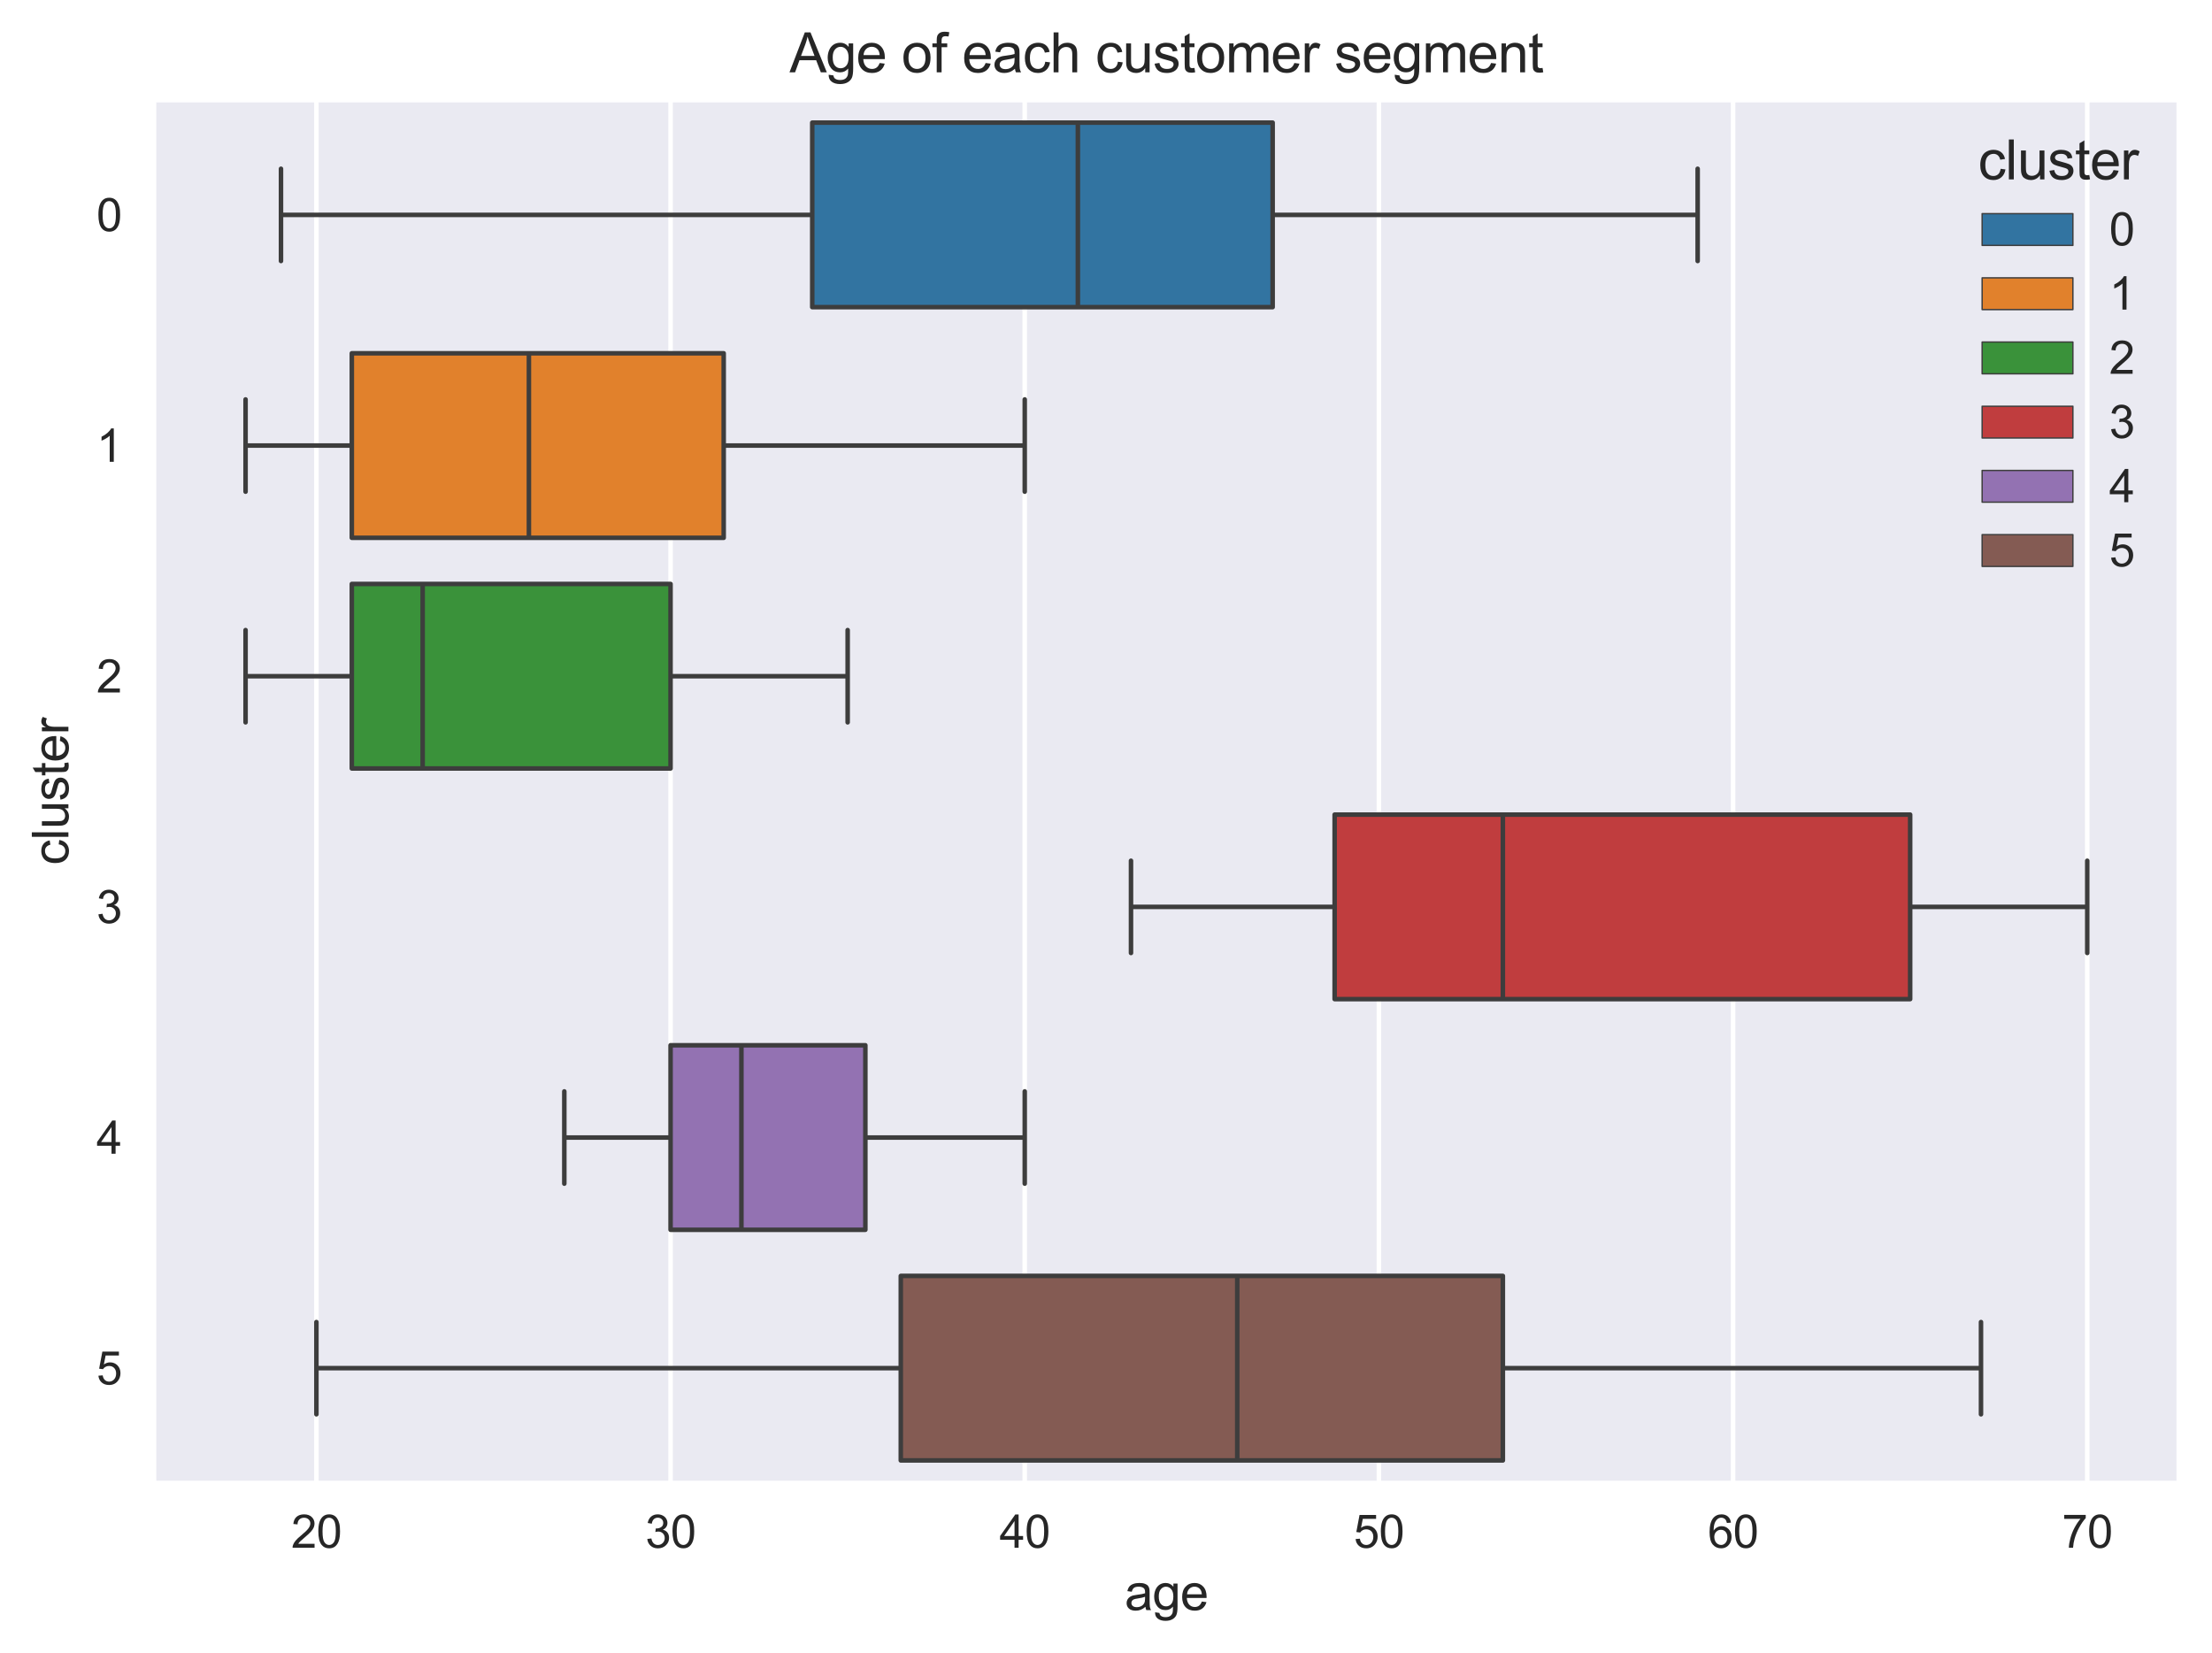 <?xml version="1.0" encoding="utf-8" standalone="no"?>
<!DOCTYPE svg PUBLIC "-//W3C//DTD SVG 1.1//EN"
  "http://www.w3.org/Graphics/SVG/1.1/DTD/svg11.dtd">
<svg xmlns:xlink="http://www.w3.org/1999/xlink" width="487.421pt" height="364.261pt" viewBox="0 0 487.421 364.261" xmlns="http://www.w3.org/2000/svg" version="1.1">
 <defs>
  <style type="text/css">*{stroke-linejoin: round; stroke-linecap: butt}</style>
 </defs>
 <g id="figure_1">
  <g id="patch_1">
   <path d="M 0 364.261 
L 487.421 364.261 
L 487.421 0 
L 0 0 
z
" style="fill: #ffffff"/>
  </g>
  <g id="axes_1">
   <g id="patch_2">
    <path d="M 33.821 326.856 
L 480.221 326.856 
L 480.221 21.936 
L 33.821 21.936 
z
" style="fill: #eaeaf2"/>
   </g>
   <g id="matplotlib.axis_1">
    <g id="xtick_1">
     <g id="line2d_1">
      <path d="M 69.72 326.856 
L 69.72 21.936 
" clip-path="url(#p33001099c8)" style="fill: none; stroke: #ffffff; stroke-linecap: round"/>
     </g>
     <g id="text_1">
      <!-- 20 -->
      <g style="fill: #262626" transform="translate(64.159 341.013) scale(0.1 -0.1)">
       <defs>
        <path id="ArialMT-32" d="M 3222 541 
L 3222 0 
L 194 0 
Q 188 203 259 391 
Q 375 700 629 1000 
Q 884 1300 1366 1694 
Q 2113 2306 2375 2664 
Q 2638 3022 2638 3341 
Q 2638 3675 2398 3904 
Q 2159 4134 1775 4134 
Q 1369 4134 1125 3890 
Q 881 3647 878 3216 
L 300 3275 
Q 359 3922 746 4261 
Q 1134 4600 1788 4600 
Q 2447 4600 2831 4234 
Q 3216 3869 3216 3328 
Q 3216 3053 3103 2787 
Q 2991 2522 2730 2228 
Q 2469 1934 1863 1422 
Q 1356 997 1212 845 
Q 1069 694 975 541 
L 3222 541 
z
" transform="scale(0.016)"/>
        <path id="ArialMT-30" d="M 266 2259 
Q 266 3072 433 3567 
Q 600 4063 929 4331 
Q 1259 4600 1759 4600 
Q 2128 4600 2406 4451 
Q 2684 4303 2865 4023 
Q 3047 3744 3150 3342 
Q 3253 2941 3253 2259 
Q 3253 1453 3087 958 
Q 2922 463 2592 192 
Q 2263 -78 1759 -78 
Q 1097 -78 719 397 
Q 266 969 266 2259 
z
M 844 2259 
Q 844 1131 1108 757 
Q 1372 384 1759 384 
Q 2147 384 2411 759 
Q 2675 1134 2675 2259 
Q 2675 3391 2411 3762 
Q 2147 4134 1753 4134 
Q 1366 4134 1134 3806 
Q 844 3388 844 2259 
z
" transform="scale(0.016)"/>
       </defs>
       <use xlink:href="#ArialMT-32"/>
       <use xlink:href="#ArialMT-30" x="55.615"/>
      </g>
     </g>
    </g>
    <g id="xtick_2">
     <g id="line2d_2">
      <path d="M 147.762 326.856 
L 147.762 21.936 
" clip-path="url(#p33001099c8)" style="fill: none; stroke: #ffffff; stroke-linecap: round"/>
     </g>
     <g id="text_2">
      <!-- 30 -->
      <g style="fill: #262626" transform="translate(142.201 341.013) scale(0.1 -0.1)">
       <defs>
        <path id="ArialMT-33" d="M 269 1209 
L 831 1284 
Q 928 806 1161 595 
Q 1394 384 1728 384 
Q 2125 384 2398 659 
Q 2672 934 2672 1341 
Q 2672 1728 2419 1979 
Q 2166 2231 1775 2231 
Q 1616 2231 1378 2169 
L 1441 2663 
Q 1497 2656 1531 2656 
Q 1891 2656 2178 2843 
Q 2466 3031 2466 3422 
Q 2466 3731 2256 3934 
Q 2047 4138 1716 4138 
Q 1388 4138 1169 3931 
Q 950 3725 888 3313 
L 325 3413 
Q 428 3978 793 4289 
Q 1159 4600 1703 4600 
Q 2078 4600 2393 4439 
Q 2709 4278 2876 4000 
Q 3044 3722 3044 3409 
Q 3044 3113 2884 2869 
Q 2725 2625 2413 2481 
Q 2819 2388 3044 2092 
Q 3269 1797 3269 1353 
Q 3269 753 2831 336 
Q 2394 -81 1725 -81 
Q 1122 -81 723 278 
Q 325 638 269 1209 
z
" transform="scale(0.016)"/>
       </defs>
       <use xlink:href="#ArialMT-33"/>
       <use xlink:href="#ArialMT-30" x="55.615"/>
      </g>
     </g>
    </g>
    <g id="xtick_3">
     <g id="line2d_3">
      <path d="M 225.804 326.856 
L 225.804 21.936 
" clip-path="url(#p33001099c8)" style="fill: none; stroke: #ffffff; stroke-linecap: round"/>
     </g>
     <g id="text_3">
      <!-- 40 -->
      <g style="fill: #262626" transform="translate(220.243 341.013) scale(0.1 -0.1)">
       <defs>
        <path id="ArialMT-34" d="M 2069 0 
L 2069 1097 
L 81 1097 
L 81 1613 
L 2172 4581 
L 2631 4581 
L 2631 1613 
L 3250 1613 
L 3250 1097 
L 2631 1097 
L 2631 0 
L 2069 0 
z
M 2069 1613 
L 2069 3678 
L 634 1613 
L 2069 1613 
z
" transform="scale(0.016)"/>
       </defs>
       <use xlink:href="#ArialMT-34"/>
       <use xlink:href="#ArialMT-30" x="55.615"/>
      </g>
     </g>
    </g>
    <g id="xtick_4">
     <g id="line2d_4">
      <path d="M 303.846 326.856 
L 303.846 21.936 
" clip-path="url(#p33001099c8)" style="fill: none; stroke: #ffffff; stroke-linecap: round"/>
     </g>
     <g id="text_4">
      <!-- 50 -->
      <g style="fill: #262626" transform="translate(298.285 341.013) scale(0.1 -0.1)">
       <defs>
        <path id="ArialMT-35" d="M 266 1200 
L 856 1250 
Q 922 819 1161 601 
Q 1400 384 1738 384 
Q 2144 384 2425 690 
Q 2706 997 2706 1503 
Q 2706 1984 2436 2262 
Q 2166 2541 1728 2541 
Q 1456 2541 1237 2417 
Q 1019 2294 894 2097 
L 366 2166 
L 809 4519 
L 3088 4519 
L 3088 3981 
L 1259 3981 
L 1013 2750 
Q 1425 3038 1878 3038 
Q 2478 3038 2890 2622 
Q 3303 2206 3303 1553 
Q 3303 931 2941 478 
Q 2500 -78 1738 -78 
Q 1113 -78 717 272 
Q 322 622 266 1200 
z
" transform="scale(0.016)"/>
       </defs>
       <use xlink:href="#ArialMT-35"/>
       <use xlink:href="#ArialMT-30" x="55.615"/>
      </g>
     </g>
    </g>
    <g id="xtick_5">
     <g id="line2d_5">
      <path d="M 381.888 326.856 
L 381.888 21.936 
" clip-path="url(#p33001099c8)" style="fill: none; stroke: #ffffff; stroke-linecap: round"/>
     </g>
     <g id="text_5">
      <!-- 60 -->
      <g style="fill: #262626" transform="translate(376.327 341.013) scale(0.1 -0.1)">
       <defs>
        <path id="ArialMT-36" d="M 3184 3459 
L 2625 3416 
Q 2550 3747 2413 3897 
Q 2184 4138 1850 4138 
Q 1581 4138 1378 3988 
Q 1113 3794 959 3422 
Q 806 3050 800 2363 
Q 1003 2672 1297 2822 
Q 1591 2972 1913 2972 
Q 2475 2972 2870 2558 
Q 3266 2144 3266 1488 
Q 3266 1056 3080 686 
Q 2894 316 2569 119 
Q 2244 -78 1831 -78 
Q 1128 -78 684 439 
Q 241 956 241 2144 
Q 241 3472 731 4075 
Q 1159 4600 1884 4600 
Q 2425 4600 2770 4297 
Q 3116 3994 3184 3459 
z
M 888 1484 
Q 888 1194 1011 928 
Q 1134 663 1356 523 
Q 1578 384 1822 384 
Q 2178 384 2434 671 
Q 2691 959 2691 1453 
Q 2691 1928 2437 2201 
Q 2184 2475 1800 2475 
Q 1419 2475 1153 2201 
Q 888 1928 888 1484 
z
" transform="scale(0.016)"/>
       </defs>
       <use xlink:href="#ArialMT-36"/>
       <use xlink:href="#ArialMT-30" x="55.615"/>
      </g>
     </g>
    </g>
    <g id="xtick_6">
     <g id="line2d_6">
      <path d="M 459.93 326.856 
L 459.93 21.936 
" clip-path="url(#p33001099c8)" style="fill: none; stroke: #ffffff; stroke-linecap: round"/>
     </g>
     <g id="text_6">
      <!-- 70 -->
      <g style="fill: #262626" transform="translate(454.369 341.013) scale(0.1 -0.1)">
       <defs>
        <path id="ArialMT-37" d="M 303 3981 
L 303 4522 
L 3269 4522 
L 3269 4084 
Q 2831 3619 2401 2847 
Q 1972 2075 1738 1259 
Q 1569 684 1522 0 
L 944 0 
Q 953 541 1156 1306 
Q 1359 2072 1739 2783 
Q 2119 3494 2547 3981 
L 303 3981 
z
" transform="scale(0.016)"/>
       </defs>
       <use xlink:href="#ArialMT-37"/>
       <use xlink:href="#ArialMT-30" x="55.615"/>
      </g>
     </g>
    </g>
    <g id="text_7">
     <!-- age -->
     <g style="fill: #262626" transform="translate(247.845 354.746) scale(0.11 -0.11)">
      <defs>
       <path id="ArialMT-61" d="M 2588 409 
Q 2275 144 1986 34 
Q 1697 -75 1366 -75 
Q 819 -75 525 192 
Q 231 459 231 875 
Q 231 1119 342 1320 
Q 453 1522 633 1644 
Q 813 1766 1038 1828 
Q 1203 1872 1538 1913 
Q 2219 1994 2541 2106 
Q 2544 2222 2544 2253 
Q 2544 2597 2384 2738 
Q 2169 2928 1744 2928 
Q 1347 2928 1158 2789 
Q 969 2650 878 2297 
L 328 2372 
Q 403 2725 575 2942 
Q 747 3159 1072 3276 
Q 1397 3394 1825 3394 
Q 2250 3394 2515 3294 
Q 2781 3194 2906 3042 
Q 3031 2891 3081 2659 
Q 3109 2516 3109 2141 
L 3109 1391 
Q 3109 606 3145 398 
Q 3181 191 3288 0 
L 2700 0 
Q 2613 175 2588 409 
z
M 2541 1666 
Q 2234 1541 1622 1453 
Q 1275 1403 1131 1340 
Q 988 1278 909 1158 
Q 831 1038 831 891 
Q 831 666 1001 516 
Q 1172 366 1500 366 
Q 1825 366 2078 508 
Q 2331 650 2450 897 
Q 2541 1088 2541 1459 
L 2541 1666 
z
" transform="scale(0.016)"/>
       <path id="ArialMT-67" d="M 319 -275 
L 866 -356 
Q 900 -609 1056 -725 
Q 1266 -881 1628 -881 
Q 2019 -881 2231 -725 
Q 2444 -569 2519 -288 
Q 2563 -116 2559 434 
Q 2191 0 1641 0 
Q 956 0 581 494 
Q 206 988 206 1678 
Q 206 2153 378 2554 
Q 550 2956 876 3175 
Q 1203 3394 1644 3394 
Q 2231 3394 2613 2919 
L 2613 3319 
L 3131 3319 
L 3131 450 
Q 3131 -325 2973 -648 
Q 2816 -972 2473 -1159 
Q 2131 -1347 1631 -1347 
Q 1038 -1347 672 -1080 
Q 306 -813 319 -275 
z
M 784 1719 
Q 784 1066 1043 766 
Q 1303 466 1694 466 
Q 2081 466 2343 764 
Q 2606 1063 2606 1700 
Q 2606 2309 2336 2618 
Q 2066 2928 1684 2928 
Q 1309 2928 1046 2623 
Q 784 2319 784 1719 
z
" transform="scale(0.016)"/>
       <path id="ArialMT-65" d="M 2694 1069 
L 3275 997 
Q 3138 488 2766 206 
Q 2394 -75 1816 -75 
Q 1088 -75 661 373 
Q 234 822 234 1631 
Q 234 2469 665 2931 
Q 1097 3394 1784 3394 
Q 2450 3394 2872 2941 
Q 3294 2488 3294 1666 
Q 3294 1616 3291 1516 
L 816 1516 
Q 847 969 1125 678 
Q 1403 388 1819 388 
Q 2128 388 2347 550 
Q 2566 713 2694 1069 
z
M 847 1978 
L 2700 1978 
Q 2663 2397 2488 2606 
Q 2219 2931 1791 2931 
Q 1403 2931 1139 2672 
Q 875 2413 847 1978 
z
" transform="scale(0.016)"/>
      </defs>
      <use xlink:href="#ArialMT-61"/>
      <use xlink:href="#ArialMT-67" x="55.615"/>
      <use xlink:href="#ArialMT-65" x="111.23"/>
     </g>
    </g>
   </g>
   <g id="matplotlib.axis_2">
    <g id="ytick_1">
     <g id="text_8">
      <!-- 0 -->
      <g style="fill: #262626" transform="translate(21.26 50.925) scale(0.1 -0.1)">
       <use xlink:href="#ArialMT-30"/>
      </g>
     </g>
    </g>
    <g id="ytick_2">
     <g id="text_9">
      <!-- 1 -->
      <g style="fill: #262626" transform="translate(21.26 101.745) scale(0.1 -0.1)">
       <defs>
        <path id="ArialMT-31" d="M 2384 0 
L 1822 0 
L 1822 3584 
Q 1619 3391 1289 3197 
Q 959 3003 697 2906 
L 697 3450 
Q 1169 3672 1522 3987 
Q 1875 4303 2022 4600 
L 2384 4600 
L 2384 0 
z
" transform="scale(0.016)"/>
       </defs>
       <use xlink:href="#ArialMT-31"/>
      </g>
     </g>
    </g>
    <g id="ytick_3">
     <g id="text_10">
      <!-- 2 -->
      <g style="fill: #262626" transform="translate(21.26 152.565) scale(0.1 -0.1)">
       <use xlink:href="#ArialMT-32"/>
      </g>
     </g>
    </g>
    <g id="ytick_4">
     <g id="text_11">
      <!-- 3 -->
      <g style="fill: #262626" transform="translate(21.26 203.385) scale(0.1 -0.1)">
       <use xlink:href="#ArialMT-33"/>
      </g>
     </g>
    </g>
    <g id="ytick_5">
     <g id="text_12">
      <!-- 4 -->
      <g style="fill: #262626" transform="translate(21.26 254.205) scale(0.1 -0.1)">
       <use xlink:href="#ArialMT-34"/>
      </g>
     </g>
    </g>
    <g id="ytick_6">
     <g id="text_13">
      <!-- 5 -->
      <g style="fill: #262626" transform="translate(21.26 305.025) scale(0.1 -0.1)">
       <use xlink:href="#ArialMT-35"/>
      </g>
     </g>
    </g>
    <g id="text_14">
     <!-- cluster -->
     <g style="fill: #262626" transform="translate(15.074 190.594) rotate(-90) scale(0.11 -0.11)">
      <defs>
       <path id="ArialMT-63" d="M 2588 1216 
L 3141 1144 
Q 3050 572 2676 248 
Q 2303 -75 1759 -75 
Q 1078 -75 664 370 
Q 250 816 250 1647 
Q 250 2184 428 2587 
Q 606 2991 970 3192 
Q 1334 3394 1763 3394 
Q 2303 3394 2647 3120 
Q 2991 2847 3088 2344 
L 2541 2259 
Q 2463 2594 2264 2762 
Q 2066 2931 1784 2931 
Q 1359 2931 1093 2626 
Q 828 2322 828 1663 
Q 828 994 1084 691 
Q 1341 388 1753 388 
Q 2084 388 2306 591 
Q 2528 794 2588 1216 
z
" transform="scale(0.016)"/>
       <path id="ArialMT-6c" d="M 409 0 
L 409 4581 
L 972 4581 
L 972 0 
L 409 0 
z
" transform="scale(0.016)"/>
       <path id="ArialMT-75" d="M 2597 0 
L 2597 488 
Q 2209 -75 1544 -75 
Q 1250 -75 995 37 
Q 741 150 617 320 
Q 494 491 444 738 
Q 409 903 409 1263 
L 409 3319 
L 972 3319 
L 972 1478 
Q 972 1038 1006 884 
Q 1059 663 1231 536 
Q 1403 409 1656 409 
Q 1909 409 2131 539 
Q 2353 669 2445 892 
Q 2538 1116 2538 1541 
L 2538 3319 
L 3100 3319 
L 3100 0 
L 2597 0 
z
" transform="scale(0.016)"/>
       <path id="ArialMT-73" d="M 197 991 
L 753 1078 
Q 800 744 1014 566 
Q 1228 388 1613 388 
Q 2000 388 2187 545 
Q 2375 703 2375 916 
Q 2375 1106 2209 1216 
Q 2094 1291 1634 1406 
Q 1016 1563 777 1677 
Q 538 1791 414 1992 
Q 291 2194 291 2438 
Q 291 2659 392 2848 
Q 494 3038 669 3163 
Q 800 3259 1026 3326 
Q 1253 3394 1513 3394 
Q 1903 3394 2198 3281 
Q 2494 3169 2634 2976 
Q 2775 2784 2828 2463 
L 2278 2388 
Q 2241 2644 2061 2787 
Q 1881 2931 1553 2931 
Q 1166 2931 1000 2803 
Q 834 2675 834 2503 
Q 834 2394 903 2306 
Q 972 2216 1119 2156 
Q 1203 2125 1616 2013 
Q 2213 1853 2448 1751 
Q 2684 1650 2818 1456 
Q 2953 1263 2953 975 
Q 2953 694 2789 445 
Q 2625 197 2315 61 
Q 2006 -75 1616 -75 
Q 969 -75 630 194 
Q 291 463 197 991 
z
" transform="scale(0.016)"/>
       <path id="ArialMT-74" d="M 1650 503 
L 1731 6 
Q 1494 -44 1306 -44 
Q 1000 -44 831 53 
Q 663 150 594 308 
Q 525 466 525 972 
L 525 2881 
L 113 2881 
L 113 3319 
L 525 3319 
L 525 4141 
L 1084 4478 
L 1084 3319 
L 1650 3319 
L 1650 2881 
L 1084 2881 
L 1084 941 
Q 1084 700 1114 631 
Q 1144 563 1211 522 
Q 1278 481 1403 481 
Q 1497 481 1650 503 
z
" transform="scale(0.016)"/>
       <path id="ArialMT-72" d="M 416 0 
L 416 3319 
L 922 3319 
L 922 2816 
Q 1116 3169 1280 3281 
Q 1444 3394 1641 3394 
Q 1925 3394 2219 3213 
L 2025 2691 
Q 1819 2813 1613 2813 
Q 1428 2813 1281 2702 
Q 1134 2591 1072 2394 
Q 978 2094 978 1738 
L 978 0 
L 416 0 
z
" transform="scale(0.016)"/>
      </defs>
      <use xlink:href="#ArialMT-63"/>
      <use xlink:href="#ArialMT-6c" x="50"/>
      <use xlink:href="#ArialMT-75" x="72.217"/>
      <use xlink:href="#ArialMT-73" x="127.832"/>
      <use xlink:href="#ArialMT-74" x="177.832"/>
      <use xlink:href="#ArialMT-65" x="205.615"/>
      <use xlink:href="#ArialMT-72" x="261.23"/>
     </g>
    </g>
   </g>
   <g id="patch_3">
    <path d="M -86.364 47.346 
L -86.364 47.346 
L -86.364 47.346 
L -86.364 47.346 
z
" clip-path="url(#p33001099c8)" style="fill: #3274a1; stroke: #3d3d3d; stroke-width: 0.3; stroke-linejoin: miter"/>
   </g>
   <g id="patch_4">
    <path d="M -86.364 47.346 
L -86.364 47.346 
L -86.364 47.346 
L -86.364 47.346 
z
" clip-path="url(#p33001099c8)" style="fill: #e1812c; stroke: #3d3d3d; stroke-width: 0.3; stroke-linejoin: miter"/>
   </g>
   <g id="patch_5">
    <path d="M -86.364 47.346 
L -86.364 47.346 
L -86.364 47.346 
L -86.364 47.346 
z
" clip-path="url(#p33001099c8)" style="fill: #3a923a; stroke: #3d3d3d; stroke-width: 0.3; stroke-linejoin: miter"/>
   </g>
   <g id="patch_6">
    <path d="M -86.364 47.346 
L -86.364 47.346 
L -86.364 47.346 
L -86.364 47.346 
z
" clip-path="url(#p33001099c8)" style="fill: #c03d3e; stroke: #3d3d3d; stroke-width: 0.3; stroke-linejoin: miter"/>
   </g>
   <g id="patch_7">
    <path d="M -86.364 47.346 
L -86.364 47.346 
L -86.364 47.346 
L -86.364 47.346 
z
" clip-path="url(#p33001099c8)" style="fill: #9372b2; stroke: #3d3d3d; stroke-width: 0.3; stroke-linejoin: miter"/>
   </g>
   <g id="patch_8">
    <path d="M -86.364 47.346 
L -86.364 47.346 
L -86.364 47.346 
L -86.364 47.346 
z
" clip-path="url(#p33001099c8)" style="fill: #845b53; stroke: #3d3d3d; stroke-width: 0.3; stroke-linejoin: miter"/>
   </g>
   <g id="patch_9">
    <path d="M 178.979 27.018 
L 178.979 67.674 
L 280.433 67.674 
L 280.433 27.018 
L 178.979 27.018 
z
" clip-path="url(#p33001099c8)" style="fill: #3274a1; stroke: #3d3d3d; stroke-linejoin: miter"/>
   </g>
   <g id="line2d_7">
    <path d="M 178.979 47.346 
L 61.916 47.346 
" clip-path="url(#p33001099c8)" style="fill: none; stroke: #3d3d3d"/>
   </g>
   <g id="line2d_8">
    <path d="M 280.433 47.346 
L 374.084 47.346 
" clip-path="url(#p33001099c8)" style="fill: none; stroke: #3d3d3d"/>
   </g>
   <g id="line2d_9">
    <path d="M 61.916 37.182 
L 61.916 57.51 
" clip-path="url(#p33001099c8)" style="fill: none; stroke: #3d3d3d; stroke-linecap: round"/>
   </g>
   <g id="line2d_10">
    <path d="M 374.084 37.182 
L 374.084 57.51 
" clip-path="url(#p33001099c8)" style="fill: none; stroke: #3d3d3d; stroke-linecap: round"/>
   </g>
   <g id="line2d_11"/>
   <g id="patch_10">
    <path d="M 77.524 77.838 
L 77.524 118.494 
L 159.468 118.494 
L 159.468 77.838 
L 77.524 77.838 
z
" clip-path="url(#p33001099c8)" style="fill: #e1812c; stroke: #3d3d3d; stroke-linejoin: miter"/>
   </g>
   <g id="line2d_12">
    <path d="M 77.524 98.166 
L 54.112 98.166 
" clip-path="url(#p33001099c8)" style="fill: none; stroke: #3d3d3d"/>
   </g>
   <g id="line2d_13">
    <path d="M 159.468 98.166 
L 225.804 98.166 
" clip-path="url(#p33001099c8)" style="fill: none; stroke: #3d3d3d"/>
   </g>
   <g id="line2d_14">
    <path d="M 54.112 88.002 
L 54.112 108.33 
" clip-path="url(#p33001099c8)" style="fill: none; stroke: #3d3d3d; stroke-linecap: round"/>
   </g>
   <g id="line2d_15">
    <path d="M 225.804 88.002 
L 225.804 108.33 
" clip-path="url(#p33001099c8)" style="fill: none; stroke: #3d3d3d; stroke-linecap: round"/>
   </g>
   <g id="line2d_16"/>
   <g id="patch_11">
    <path d="M 77.524 128.658 
L 77.524 169.314 
L 147.762 169.314 
L 147.762 128.658 
L 77.524 128.658 
z
" clip-path="url(#p33001099c8)" style="fill: #3a923a; stroke: #3d3d3d; stroke-linejoin: miter"/>
   </g>
   <g id="line2d_17">
    <path d="M 77.524 148.986 
L 54.112 148.986 
" clip-path="url(#p33001099c8)" style="fill: none; stroke: #3d3d3d"/>
   </g>
   <g id="line2d_18">
    <path d="M 147.762 148.986 
L 186.783 148.986 
" clip-path="url(#p33001099c8)" style="fill: none; stroke: #3d3d3d"/>
   </g>
   <g id="line2d_19">
    <path d="M 54.112 138.822 
L 54.112 159.15 
" clip-path="url(#p33001099c8)" style="fill: none; stroke: #3d3d3d; stroke-linecap: round"/>
   </g>
   <g id="line2d_20">
    <path d="M 186.783 138.822 
L 186.783 159.15 
" clip-path="url(#p33001099c8)" style="fill: none; stroke: #3d3d3d; stroke-linecap: round"/>
   </g>
   <g id="line2d_21"/>
   <g id="patch_12">
    <path d="M 294.091 179.478 
L 294.091 220.134 
L 420.909 220.134 
L 420.909 179.478 
L 294.091 179.478 
z
" clip-path="url(#p33001099c8)" style="fill: #c03d3e; stroke: #3d3d3d; stroke-linejoin: miter"/>
   </g>
   <g id="line2d_22">
    <path d="M 294.091 199.806 
L 249.217 199.806 
" clip-path="url(#p33001099c8)" style="fill: none; stroke: #3d3d3d"/>
   </g>
   <g id="line2d_23">
    <path d="M 420.909 199.806 
L 459.93 199.806 
" clip-path="url(#p33001099c8)" style="fill: none; stroke: #3d3d3d"/>
   </g>
   <g id="line2d_24">
    <path d="M 249.217 189.642 
L 249.217 209.97 
" clip-path="url(#p33001099c8)" style="fill: none; stroke: #3d3d3d; stroke-linecap: round"/>
   </g>
   <g id="line2d_25">
    <path d="M 459.93 189.642 
L 459.93 209.97 
" clip-path="url(#p33001099c8)" style="fill: none; stroke: #3d3d3d; stroke-linecap: round"/>
   </g>
   <g id="line2d_26"/>
   <g id="patch_13">
    <path d="M 147.762 230.298 
L 147.762 270.954 
L 190.685 270.954 
L 190.685 230.298 
L 147.762 230.298 
z
" clip-path="url(#p33001099c8)" style="fill: #9372b2; stroke: #3d3d3d; stroke-linejoin: miter"/>
   </g>
   <g id="line2d_27">
    <path d="M 147.762 250.626 
L 124.349 250.626 
" clip-path="url(#p33001099c8)" style="fill: none; stroke: #3d3d3d"/>
   </g>
   <g id="line2d_28">
    <path d="M 190.685 250.626 
L 225.804 250.626 
" clip-path="url(#p33001099c8)" style="fill: none; stroke: #3d3d3d"/>
   </g>
   <g id="line2d_29">
    <path d="M 124.349 240.462 
L 124.349 260.79 
" clip-path="url(#p33001099c8)" style="fill: none; stroke: #3d3d3d; stroke-linecap: round"/>
   </g>
   <g id="line2d_30">
    <path d="M 225.804 240.462 
L 225.804 260.79 
" clip-path="url(#p33001099c8)" style="fill: none; stroke: #3d3d3d; stroke-linecap: round"/>
   </g>
   <g id="line2d_31"/>
   <g id="patch_14">
    <path d="M 198.489 281.118 
L 198.489 321.774 
L 331.161 321.774 
L 331.161 281.118 
L 198.489 281.118 
z
" clip-path="url(#p33001099c8)" style="fill: #845b53; stroke: #3d3d3d; stroke-linejoin: miter"/>
   </g>
   <g id="line2d_32">
    <path d="M 198.489 301.446 
L 69.72 301.446 
" clip-path="url(#p33001099c8)" style="fill: none; stroke: #3d3d3d"/>
   </g>
   <g id="line2d_33">
    <path d="M 331.161 301.446 
L 436.517 301.446 
" clip-path="url(#p33001099c8)" style="fill: none; stroke: #3d3d3d"/>
   </g>
   <g id="line2d_34">
    <path d="M 69.72 291.282 
L 69.72 311.61 
" clip-path="url(#p33001099c8)" style="fill: none; stroke: #3d3d3d; stroke-linecap: round"/>
   </g>
   <g id="line2d_35">
    <path d="M 436.517 291.282 
L 436.517 311.61 
" clip-path="url(#p33001099c8)" style="fill: none; stroke: #3d3d3d; stroke-linecap: round"/>
   </g>
   <g id="line2d_36"/>
   <g id="line2d_37">
    <path d="M 237.51 27.018 
L 237.51 67.674 
" clip-path="url(#p33001099c8)" style="fill: none; stroke: #3d3d3d"/>
   </g>
   <g id="line2d_38">
    <path d="M 116.545 77.838 
L 116.545 118.494 
" clip-path="url(#p33001099c8)" style="fill: none; stroke: #3d3d3d"/>
   </g>
   <g id="line2d_39">
    <path d="M 93.133 128.658 
L 93.133 169.314 
" clip-path="url(#p33001099c8)" style="fill: none; stroke: #3d3d3d"/>
   </g>
   <g id="line2d_40">
    <path d="M 331.161 179.478 
L 331.161 220.134 
" clip-path="url(#p33001099c8)" style="fill: none; stroke: #3d3d3d"/>
   </g>
   <g id="line2d_41">
    <path d="M 163.37 230.298 
L 163.37 270.954 
" clip-path="url(#p33001099c8)" style="fill: none; stroke: #3d3d3d"/>
   </g>
   <g id="line2d_42">
    <path d="M 272.629 281.118 
L 272.629 321.774 
" clip-path="url(#p33001099c8)" style="fill: none; stroke: #3d3d3d"/>
   </g>
   <g id="patch_15">
    <path d="M 33.821 326.856 
L 33.821 21.936 
" style="fill: none; stroke: #ffffff; stroke-width: 1.25; stroke-linejoin: miter; stroke-linecap: square"/>
   </g>
   <g id="patch_16">
    <path d="M 480.221 326.856 
L 480.221 21.936 
" style="fill: none; stroke: #ffffff; stroke-width: 1.25; stroke-linejoin: miter; stroke-linecap: square"/>
   </g>
   <g id="patch_17">
    <path d="M 33.821 326.856 
L 480.221 326.856 
" style="fill: none; stroke: #ffffff; stroke-width: 1.25; stroke-linejoin: miter; stroke-linecap: square"/>
   </g>
   <g id="patch_18">
    <path d="M 33.821 21.936 
L 480.221 21.936 
" style="fill: none; stroke: #ffffff; stroke-width: 1.25; stroke-linejoin: miter; stroke-linecap: square"/>
   </g>
   <g id="text_15">
    <!-- Age of each customer segment -->
    <g style="fill: #262626" transform="translate(173.982 15.936) scale(0.12 -0.12)">
     <defs>
      <path id="ArialMT-41" d="M -9 0 
L 1750 4581 
L 2403 4581 
L 4278 0 
L 3588 0 
L 3053 1388 
L 1138 1388 
L 634 0 
L -9 0 
z
M 1313 1881 
L 2866 1881 
L 2388 3150 
Q 2169 3728 2063 4100 
Q 1975 3659 1816 3225 
L 1313 1881 
z
" transform="scale(0.016)"/>
      <path id="ArialMT-20" transform="scale(0.016)"/>
      <path id="ArialMT-6f" d="M 213 1659 
Q 213 2581 725 3025 
Q 1153 3394 1769 3394 
Q 2453 3394 2887 2945 
Q 3322 2497 3322 1706 
Q 3322 1066 3130 698 
Q 2938 331 2570 128 
Q 2203 -75 1769 -75 
Q 1072 -75 642 372 
Q 213 819 213 1659 
z
M 791 1659 
Q 791 1022 1069 705 
Q 1347 388 1769 388 
Q 2188 388 2466 706 
Q 2744 1025 2744 1678 
Q 2744 2294 2464 2611 
Q 2184 2928 1769 2928 
Q 1347 2928 1069 2612 
Q 791 2297 791 1659 
z
" transform="scale(0.016)"/>
      <path id="ArialMT-66" d="M 556 0 
L 556 2881 
L 59 2881 
L 59 3319 
L 556 3319 
L 556 3672 
Q 556 4006 616 4169 
Q 697 4388 901 4523 
Q 1106 4659 1475 4659 
Q 1713 4659 2000 4603 
L 1916 4113 
Q 1741 4144 1584 4144 
Q 1328 4144 1222 4034 
Q 1116 3925 1116 3625 
L 1116 3319 
L 1763 3319 
L 1763 2881 
L 1116 2881 
L 1116 0 
L 556 0 
z
" transform="scale(0.016)"/>
      <path id="ArialMT-68" d="M 422 0 
L 422 4581 
L 984 4581 
L 984 2938 
Q 1378 3394 1978 3394 
Q 2347 3394 2619 3248 
Q 2891 3103 3008 2847 
Q 3125 2591 3125 2103 
L 3125 0 
L 2563 0 
L 2563 2103 
Q 2563 2525 2380 2717 
Q 2197 2909 1863 2909 
Q 1613 2909 1392 2779 
Q 1172 2650 1078 2428 
Q 984 2206 984 1816 
L 984 0 
L 422 0 
z
" transform="scale(0.016)"/>
      <path id="ArialMT-6d" d="M 422 0 
L 422 3319 
L 925 3319 
L 925 2853 
Q 1081 3097 1340 3245 
Q 1600 3394 1931 3394 
Q 2300 3394 2536 3241 
Q 2772 3088 2869 2813 
Q 3263 3394 3894 3394 
Q 4388 3394 4653 3120 
Q 4919 2847 4919 2278 
L 4919 0 
L 4359 0 
L 4359 2091 
Q 4359 2428 4304 2576 
Q 4250 2725 4106 2815 
Q 3963 2906 3769 2906 
Q 3419 2906 3187 2673 
Q 2956 2441 2956 1928 
L 2956 0 
L 2394 0 
L 2394 2156 
Q 2394 2531 2256 2718 
Q 2119 2906 1806 2906 
Q 1569 2906 1367 2781 
Q 1166 2656 1075 2415 
Q 984 2175 984 1722 
L 984 0 
L 422 0 
z
" transform="scale(0.016)"/>
      <path id="ArialMT-6e" d="M 422 0 
L 422 3319 
L 928 3319 
L 928 2847 
Q 1294 3394 1984 3394 
Q 2284 3394 2536 3286 
Q 2788 3178 2913 3003 
Q 3038 2828 3088 2588 
Q 3119 2431 3119 2041 
L 3119 0 
L 2556 0 
L 2556 2019 
Q 2556 2363 2490 2533 
Q 2425 2703 2258 2804 
Q 2091 2906 1866 2906 
Q 1506 2906 1245 2678 
Q 984 2450 984 1813 
L 984 0 
L 422 0 
z
" transform="scale(0.016)"/>
     </defs>
     <use xlink:href="#ArialMT-41"/>
     <use xlink:href="#ArialMT-67" x="66.699"/>
     <use xlink:href="#ArialMT-65" x="122.314"/>
     <use xlink:href="#ArialMT-20" x="177.93"/>
     <use xlink:href="#ArialMT-6f" x="205.713"/>
     <use xlink:href="#ArialMT-66" x="261.328"/>
     <use xlink:href="#ArialMT-20" x="289.111"/>
     <use xlink:href="#ArialMT-65" x="316.895"/>
     <use xlink:href="#ArialMT-61" x="372.51"/>
     <use xlink:href="#ArialMT-63" x="428.125"/>
     <use xlink:href="#ArialMT-68" x="478.125"/>
     <use xlink:href="#ArialMT-20" x="533.74"/>
     <use xlink:href="#ArialMT-63" x="561.523"/>
     <use xlink:href="#ArialMT-75" x="611.523"/>
     <use xlink:href="#ArialMT-73" x="667.139"/>
     <use xlink:href="#ArialMT-74" x="717.139"/>
     <use xlink:href="#ArialMT-6f" x="744.922"/>
     <use xlink:href="#ArialMT-6d" x="800.537"/>
     <use xlink:href="#ArialMT-65" x="883.838"/>
     <use xlink:href="#ArialMT-72" x="939.453"/>
     <use xlink:href="#ArialMT-20" x="972.754"/>
     <use xlink:href="#ArialMT-73" x="1000.537"/>
     <use xlink:href="#ArialMT-65" x="1050.537"/>
     <use xlink:href="#ArialMT-67" x="1106.152"/>
     <use xlink:href="#ArialMT-6d" x="1161.768"/>
     <use xlink:href="#ArialMT-65" x="1245.068"/>
     <use xlink:href="#ArialMT-6e" x="1300.684"/>
     <use xlink:href="#ArialMT-74" x="1356.299"/>
    </g>
   </g>
   <g id="legend_1">
    <g id="text_16">
     <!-- cluster -->
     <g style="fill: #262626" transform="translate(435.879 39.525) scale(0.12 -0.12)">
      <use xlink:href="#ArialMT-63"/>
      <use xlink:href="#ArialMT-6c" x="50"/>
      <use xlink:href="#ArialMT-75" x="72.217"/>
      <use xlink:href="#ArialMT-73" x="127.832"/>
      <use xlink:href="#ArialMT-74" x="177.832"/>
      <use xlink:href="#ArialMT-65" x="205.615"/>
      <use xlink:href="#ArialMT-72" x="261.23"/>
     </g>
    </g>
    <g id="patch_19">
     <path d="M 436.769 54.068 
L 456.769 54.068 
L 456.769 47.068 
L 436.769 47.068 
z
" style="fill: #3274a1; stroke: #3d3d3d; stroke-width: 0.3; stroke-linejoin: miter"/>
    </g>
    <g id="text_17">
     <!-- 0 -->
     <g style="fill: #262626" transform="translate(464.769 54.068) scale(0.1 -0.1)">
      <use xlink:href="#ArialMT-30"/>
     </g>
    </g>
    <g id="patch_20">
     <path d="M 436.769 68.213 
L 456.769 68.213 
L 456.769 61.213 
L 436.769 61.213 
z
" style="fill: #e1812c; stroke: #3d3d3d; stroke-width: 0.3; stroke-linejoin: miter"/>
    </g>
    <g id="text_18">
     <!-- 1 -->
     <g style="fill: #262626" transform="translate(464.769 68.213) scale(0.1 -0.1)">
      <use xlink:href="#ArialMT-31"/>
     </g>
    </g>
    <g id="patch_21">
     <path d="M 436.769 82.358 
L 456.769 82.358 
L 456.769 75.358 
L 436.769 75.358 
z
" style="fill: #3a923a; stroke: #3d3d3d; stroke-width: 0.3; stroke-linejoin: miter"/>
    </g>
    <g id="text_19">
     <!-- 2 -->
     <g style="fill: #262626" transform="translate(464.769 82.358) scale(0.1 -0.1)">
      <use xlink:href="#ArialMT-32"/>
     </g>
    </g>
    <g id="patch_22">
     <path d="M 436.769 96.504 
L 456.769 96.504 
L 456.769 89.504 
L 436.769 89.504 
z
" style="fill: #c03d3e; stroke: #3d3d3d; stroke-width: 0.3; stroke-linejoin: miter"/>
    </g>
    <g id="text_20">
     <!-- 3 -->
     <g style="fill: #262626" transform="translate(464.769 96.504) scale(0.1 -0.1)">
      <use xlink:href="#ArialMT-33"/>
     </g>
    </g>
    <g id="patch_23">
     <path d="M 436.769 110.649 
L 456.769 110.649 
L 456.769 103.649 
L 436.769 103.649 
z
" style="fill: #9372b2; stroke: #3d3d3d; stroke-width: 0.3; stroke-linejoin: miter"/>
    </g>
    <g id="text_21">
     <!-- 4 -->
     <g style="fill: #262626" transform="translate(464.769 110.649) scale(0.1 -0.1)">
      <use xlink:href="#ArialMT-34"/>
     </g>
    </g>
    <g id="patch_24">
     <path d="M 436.769 124.794 
L 456.769 124.794 
L 456.769 117.794 
L 436.769 117.794 
z
" style="fill: #845b53; stroke: #3d3d3d; stroke-width: 0.3; stroke-linejoin: miter"/>
    </g>
    <g id="text_22">
     <!-- 5 -->
     <g style="fill: #262626" transform="translate(464.769 124.794) scale(0.1 -0.1)">
      <use xlink:href="#ArialMT-35"/>
     </g>
    </g>
   </g>
  </g>
 </g>
 <defs>
  <clipPath id="p33001099c8">
   <rect x="33.821" y="21.936" width="446.4" height="304.92"/>
  </clipPath>
 </defs>
</svg>
